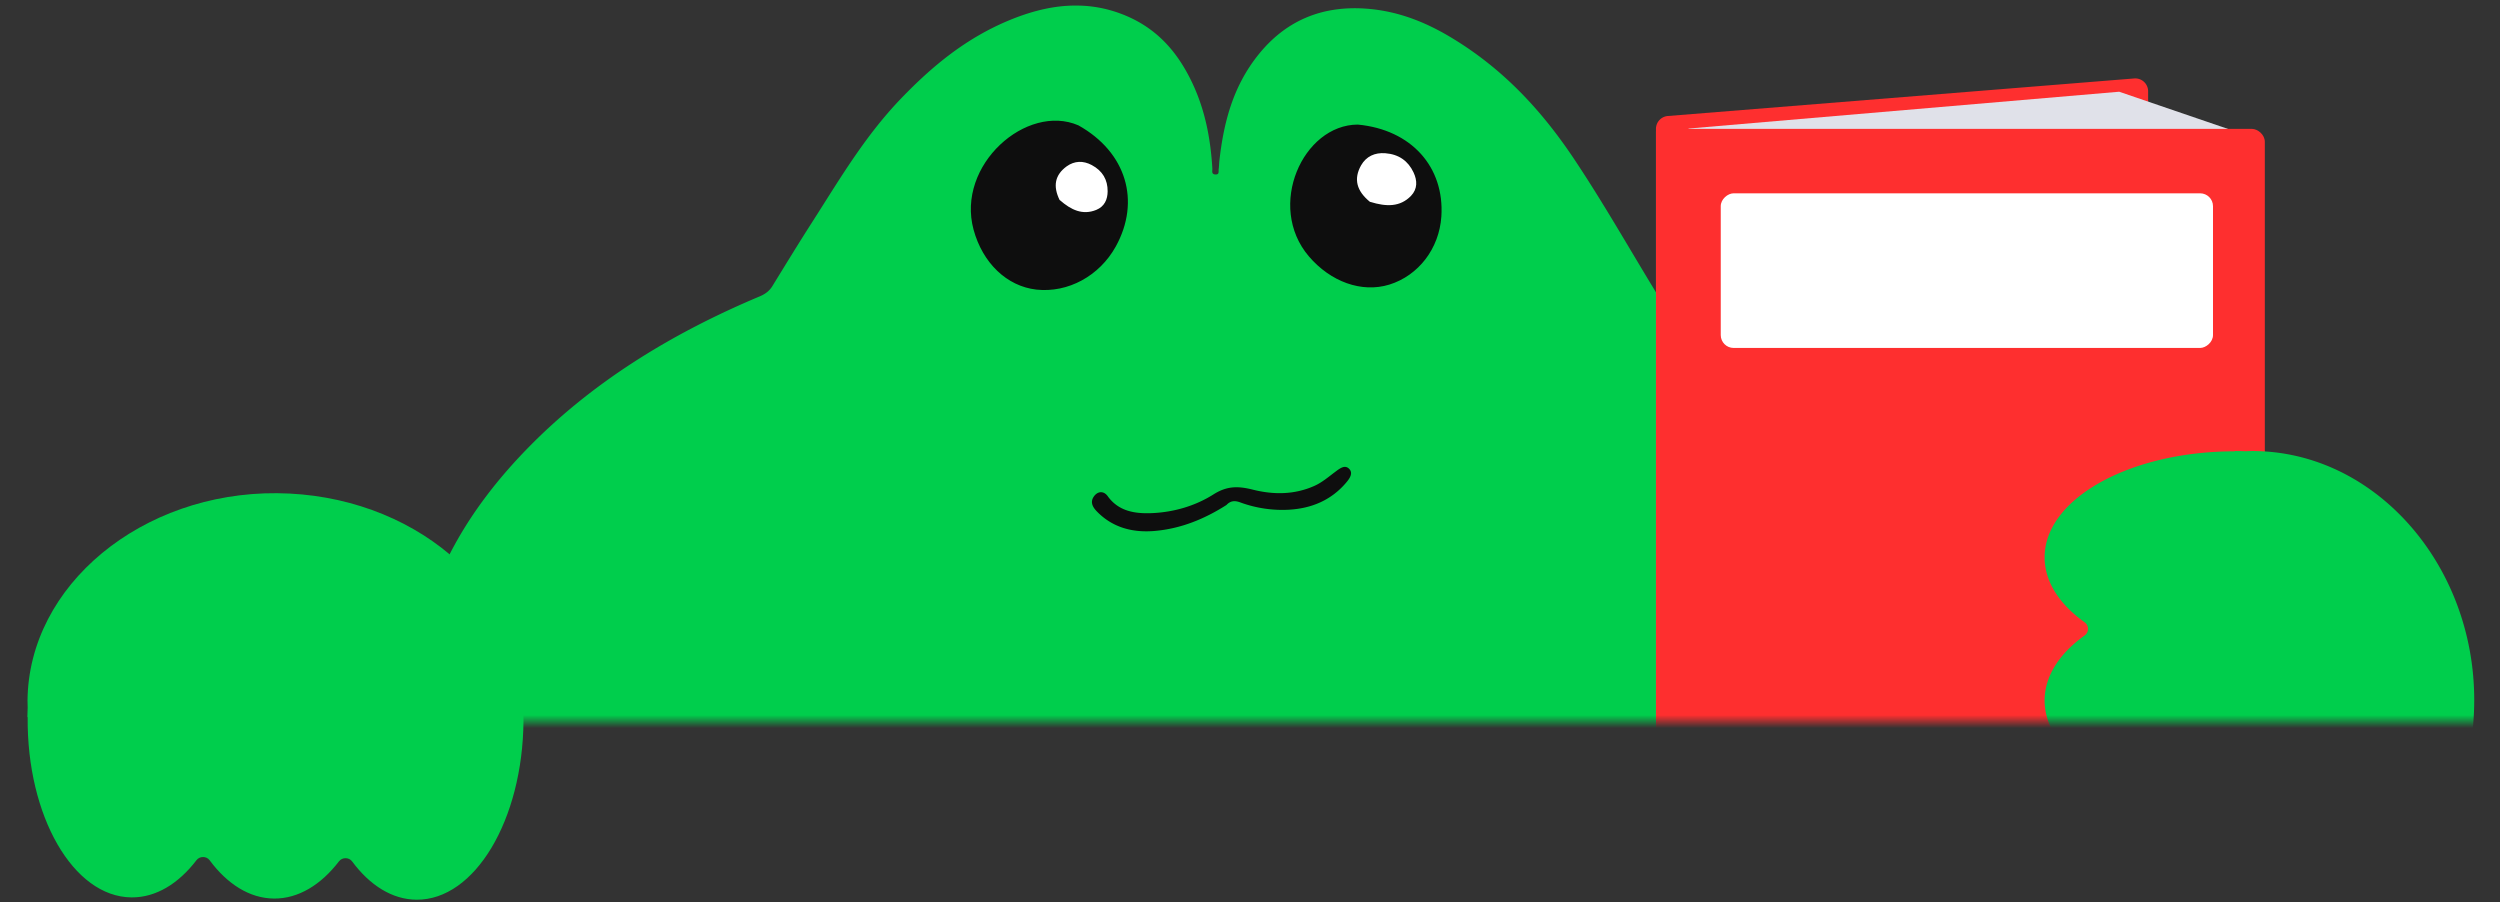 <svg xmlns="http://www.w3.org/2000/svg" width="194" height="70" fill="none"><rect width="100%" height="100%" fill="#333333" stroke="none"/><mask id="a" width="194" height="56" x="0" y="0" maskUnits="userSpaceOnUse" style="mask-type:alpha"><path fill="#D9D9D9" d="M0 0h194v56H0z"/></mask><g mask="url(#a)"><path fill="#00CE4C" d="M32.31 52.026c.002-.376.021-.75.046-1.121.881-6.091 3.97-11.382 8.565-16.096 4.936-5.068 11.066-8.882 18.024-11.806.445-.186.764-.43.99-.8 1.034-1.681 2.063-3.367 3.134-5.035 2.099-3.278 4.062-6.629 6.876-9.548 2.362-2.451 4.986-4.653 8.411-6.063 2.837-1.167 5.768-1.615 8.78-.433 2.534.996 4.077 2.761 5.153 4.845 1.175 2.269 1.646 4.665 1.789 7.115.009.168-.094.436.228.456.338.02.24-.253.263-.421.034-.23.03-.459.059-.684.326-2.887 1.031-5.692 2.991-8.151 2.046-2.573 4.869-3.944 8.665-3.59 2.286.214 4.308 1.025 6.164 2.122 4.211 2.49 7.237 5.829 9.715 9.543 2.259 3.386 4.247 6.894 6.352 10.345.219.36.46.657.923.855a58.362 58.362 0 0 1 7.57 3.912c6.46 3.955 11.777 8.744 15.287 14.82 1.728 2.997 2.854 6.074 3.318 9.228.033.517.055 1.033.051 1.554-.171 19.98-27.921 35.945-61.984 35.657-34.063-.288-61.536-16.72-61.366-36.7l-.005-.005Z"/><path fill="#0E0E0E" d="M83.688 9.73c3.725 2.083 4.84 5.884 2.894 9.403-1.267 2.283-3.706 3.608-6.158 3.34-2.302-.26-4.172-2.074-4.875-4.649-1.363-5.035 4.13-9.839 8.139-8.095ZM105.368 9.668c4.159.394 6.731 3.296 6.482 7.127-.165 2.487-1.766 4.585-4.042 5.292-2.142.657-4.55-.214-6.246-2.2-3.306-3.888-.462-10.207 3.806-10.22Z"/><path fill="#fff" d="M82.23 15.53c-.537-1.093-.37-1.954.546-2.623.606-.432 1.279-.454 1.946-.098.84.448 1.236 1.141 1.231 2.038-.004.63-.243 1.18-.885 1.442-1.052.424-1.94.015-2.823-.759h-.015ZM106.317 15.671c-1.05-.852-1.292-1.78-.697-2.84.397-.692 1.055-1.005 1.885-.94 1.048.082 1.768.599 2.187 1.492.294.628.316 1.277-.197 1.814-.845.877-1.92.855-3.163.469l-.015.005Z"/><path fill="#0E0E0E" d="M95.169 39.19c-1.724 1.1-3.553 1.836-5.554 2.01-1.71.152-3.299-.254-4.529-1.545-.313-.33-.508-.724-.181-1.157.3-.397.753-.41 1.053.005.844 1.179 2.11 1.366 3.398 1.317 1.716-.067 3.394-.558 4.81-1.456 1.062-.674 1.942-.647 3.059-.366 1.583.398 3.203.402 4.755-.286.617-.272 1.112-.71 1.642-1.103.327-.241.722-.567 1.058-.241.363.348.036.786-.232 1.099-1.143 1.34-2.65 1.978-4.397 2.085a9.469 9.469 0 0 1-3.811-.567c-.404-.147-.74-.147-1.071.206Z"/><path fill="#FE2F2F" d="M128.504 9.999a1 1 0 0 1 .92-.997l36.191-2.914a1 1 0 0 1 1.08.997v64.122a1 1 0 0 1-1 1h-36.191a1 1 0 0 1-1-1V10Z"/><path fill="#E0E1E9" fill-rule="evenodd" d="m164.449 7.118-35.945 3.073v63.087h35.945V10.191h8.986l-8.986-3.073Z" clip-rule="evenodd"/><path fill="#FE2F2F" d="M128.504 9.912h2.527V75l-2.527-1.676V9.912Z"/><rect width="65" height="46.241" fill="#FE2F2F" rx="1" transform="matrix(0 1 1 0 129.509 10.001)"/><rect width="12" height="38.199" x="133.53" y="27.001" fill="#fff" rx="1" transform="rotate(-90 133.53 27.001)"/><path fill="#00CE4C" d="M173.425 35.022c-8.152 0-14.763 3.684-14.763 8.223 0 1.904 1.16 3.657 3.11 5.047a.63.63 0 0 1 0 1.017c-1.95 1.396-3.11 3.15-3.11 5.048 0 1.899 1.16 3.657 3.11 5.048a.63.63 0 0 1 0 1.017c-1.95 1.396-3.11 3.148-3.11 5.047 0 4.545 6.611 8.224 14.763 8.224.593 0 1.175-.028 1.747-.065v-.011C184.499 73.379 192 64.83 192 54.314 192 43.797 184.291 35 174.777 35c-.192 0-.375.01-.562.016a19.35 19.35 0 0 0-.796-.016l.006.022Z"/></g><path fill="#00CE4C" d="M2.146 55.643c-.07 7.69 3.541 13.959 8.058 13.995 1.894.016 3.648-1.065 5.048-2.894.25-.322.773-.318 1.012.008 1.373 1.852 3.107 2.96 4.996 2.976 1.89.015 3.649-1.065 5.049-2.894.25-.322.772-.318 1.012.008 1.372 1.852 3.107 2.96 4.996 2.975 4.522.037 8.238-6.171 8.306-13.862.006-.56-.017-1.11-.05-1.65h-.01c-.159-8.802-8.6-15.948-19.065-16.033-10.465-.085-19.283 7.118-19.363 16.095-.001.181.008.353.012.53-.013.25-.02.495-.023.75l.022-.004Z"/></svg>